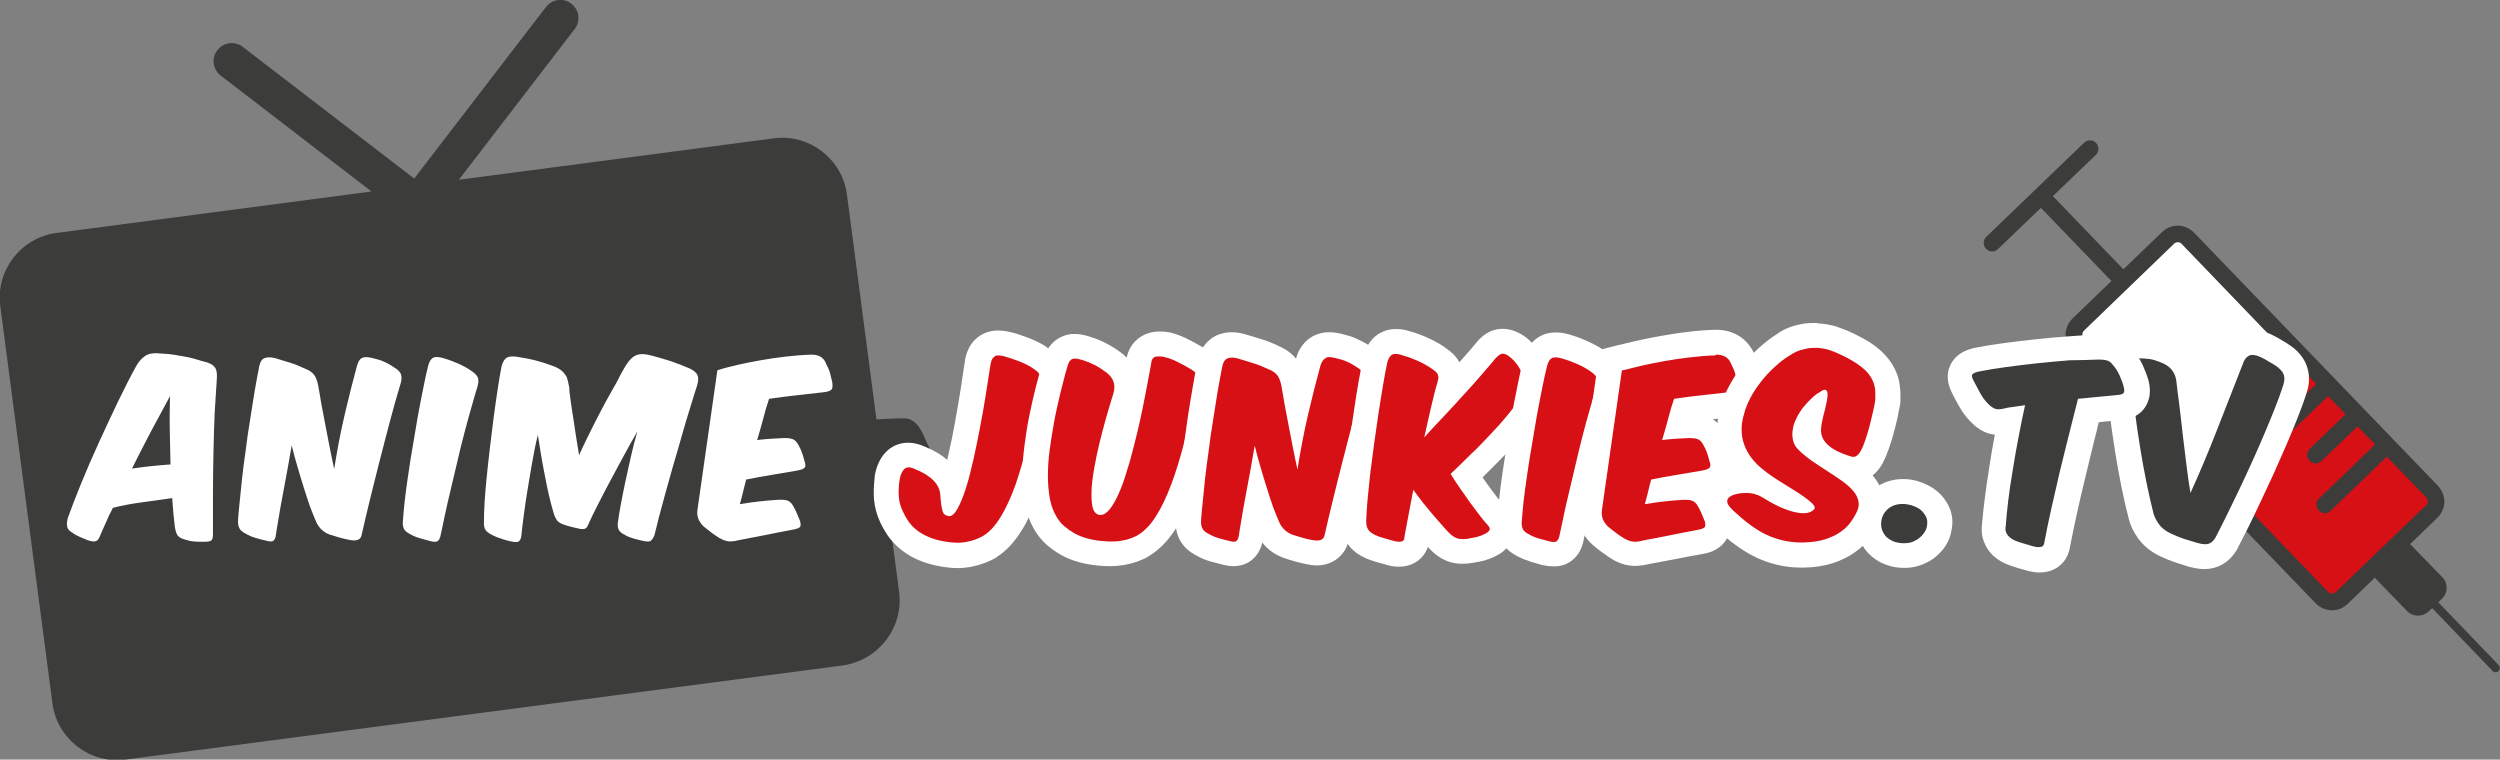 <?xml version="1.0" encoding="UTF-8"?>
<!-- Generator: Adobe Illustrator 20.0.0, SVG Export Plug-In . SVG Version: 6.00 Build 0)  -->
<svg version="1.1" id="Ebene_1" xmlns="http://www.w3.org/2000/svg" xmlns:xlink="http://www.w3.org/1999/xlink" x="0px" y="0px" viewBox="0 0 1024.9 311.4" style="enable-background:new 0 0 1024.9 311.4;" xml:space="preserve">
<rect x="0" y="0" width="1024.9" height="311.4" fill="#808080" stroke="none"/>
<style type="text/css">
	.st0{fill:#3C3C3B;}
	.st1{fill:none;}
	.st2{fill:#FFFFFF;}
	.st3{fill:#D71016;}
	.st4{fill:none;stroke:#3C3C3B;stroke-width:6.892;stroke-linecap:round;stroke-miterlimit:10;}
</style>
<g>
	<path class="st0" d="M368.6,242.7l-21.4-163c-1.9-14.5-15.4-24.9-29.9-23l-129.2,17l47.5-61.8c2.5-3.2,1.9-7.9-1.4-10.4   c-3.2-2.5-7.9-1.9-10.4,1.4l-54,70.3l-70.3-54c-3.2-2.5-7.9-1.9-10.4,1.4c-2.5,3.2-1.9,7.9,1.4,10.4l61.8,47.5l-129.2,17   c-14.5,1.9-24.9,15.4-23,29.9l21.4,163c1.9,14.5,15.4,24.9,29.9,23l294.1-38.6C360.2,270.7,370.5,257.2,368.6,242.7z"/>
	<g>
		<path class="st3" d="M938.9,140.6l59.7,62c1.5,1.6,0.6,4.9-2,7.3l-35.7,34.4c-2.6,2.5-5.9,3.2-7.4,1.7l-59.7-62"/>
		<path class="st2" d="M893.9,184.2l-43.3-44.9c-1.1-1.1,0.1-4.1,2.7-6.6l35.7-34.4c2.6-2.5,5.6-3.6,6.7-2.5l43.3,44.9"/>
		<line class="st4" x1="936.7" y1="142.8" x2="896.5" y2="181.5"/>
		<path class="st0" d="M1024.4,272.7l-24.8-25.8l1.5-1.4c2.5-2.4,2.6-6.3,0.2-8.8l-12.9-13.3c-0.1-0.1-0.2-0.2-0.4-0.3l11.3-10.9    c1.7-1.7,2.7-4,2.8-6.4c0-2.4-0.9-4.7-2.5-6.5L899.4,95.3c-1.7-1.7-4-2.7-6.4-2.8c-2.4-0.1-4.7,0.9-6.5,2.5l-16,15.4l-28.9-30    l17.6-16.9c1.4-1.3,1.4-3.5,0.1-4.9c-1.3-1.4-3.5-1.4-4.9-0.1l-40.1,38.6c-1.4,1.3-1.4,3.5-0.1,4.9c0.7,0.7,1.6,1.1,2.5,1.1    c0.9,0,1.7-0.3,2.4-1l17.6-16.9l28.9,30l-16,15.4c-1.7,1.7-2.7,4-2.8,6.4c0,2.4,0.9,4.7,2.5,6.5l100.1,103.9    c1.7,1.7,4,2.7,6.4,2.8c0.1,0,0.1,0,0.2,0c2.4,0,4.6-0.9,6.3-2.5l11.3-10.9c0.1,0.1,0.2,0.3,0.3,0.4l12.9,13.3    c1.2,1.3,2.9,1.9,4.5,1.9c1.6,0,3.1-0.6,4.3-1.7l1.5-1.4l24.8,25.8c0.3,0.4,0.8,0.5,1.2,0.5c0.4,0,0.9-0.2,1.2-0.5    C1025,274.4,1025,273.4,1024.4,272.7z M957.6,242.7c-0.4,0.4-1,0.7-1.6,0.6c-0.6,0-1.2-0.2-1.6-0.7L854.3,138.7    c-0.4-0.4-0.6-1-0.6-1.6c0-0.6,0.2-1.2,0.7-1.6l36.9-35.6c0.4-0.4,1-0.6,1.5-0.6c0.6,0,1.2,0.2,1.6,0.7l55.2,57.4l-23,22.2    c-1.4,1.3-1.4,3.5-0.1,4.9c0.7,0.7,1.6,1.1,2.5,1.1c0.9,0,1.7-0.3,2.4-1l23-22.2l7.2,7.4L946.9,184c-1.4,1.3-1.4,3.5-0.1,4.9    c0.7,0.7,1.6,1.1,2.5,1.1c0.9,0,1.7-0.3,2.4-1l14.8-14.2l7.2,7.4l-23,22.2c-1.4,1.3-1.4,3.5-0.1,4.9c0.7,0.7,1.6,1.1,2.5,1.1    c0.9,0,1.7-0.3,2.4-1l23-22.2l16.2,16.8c0.8,0.9,0.8,2.3-0.1,3.1L957.6,242.7z"/>
	</g>
	<g>
		<g>
			<path class="st2" d="M57.7,206c-4.3,0.6-8.1,1.3-11.4,2.2c-1.2,2.2-2.2,4.3-3,6.3c-0.9,1.9-1.7,3.8-2.5,5.7c-0.5,1-1,1.6-1.7,1.7     c-0.7,0.2-1.7,0-3-0.4c-0.7-0.3-1.6-0.6-2.5-1c-0.9-0.4-1.8-0.8-2.7-1.3c-0.7-0.5-1.3-0.8-1.8-1.2c-0.5-0.3-0.9-0.7-1.2-1.2     c-0.3-0.5-0.4-1-0.5-1.8c0-0.7,0.1-1.7,0.5-2.9c1.4-4,3.2-8.6,5.4-14c2.2-5.4,4.6-10.9,7.2-16.6c2.6-5.7,5.2-11.3,7.9-16.9     c2.7-5.6,5.2-10.5,7.6-14.8c0.9-1.6,2-2.8,3.4-3.8c1.4-1,3.4-1.4,6.1-1.1c2.4,0.1,4.5,0.3,6.3,0.6c1.8,0.3,3.5,0.6,5.1,0.9     c1.5,0.3,2.9,0.7,4.2,1.1c1.3,0.4,2.6,0.8,3.9,1.1c1.8,0.6,2.9,1.5,3.4,2.5c0.5,1,0.6,2.4,0.5,4.1c-0.3,4.1-0.6,8.8-0.9,14.1     c-0.2,5.3-0.4,10.8-0.5,16.6c-0.1,5.8-0.2,11.5-0.2,17.3c0,5.8,0,11.2,0,16.1c0,1-0.2,1.8-0.6,2.2c-0.4,0.4-1.4,0.6-2.9,0.6     c-1.5,0-2.9,0-4.1-0.1c-1.3-0.1-2.6-0.4-3.9-0.8c-1.4-0.4-2.3-0.9-2.9-1.6c-0.5-0.6-0.9-1.8-1.2-3.4c-0.2-1.7-0.4-3.5-0.6-5.5     c-0.2-2-0.3-4.2-0.5-6.5C66.3,204.8,62,205.4,57.7,206z M62,191.1c2.6-0.3,5.3-0.5,7.9-0.7c-0.1-4.7-0.2-9.4-0.3-14.1     c-0.1-4.7,0-9.3,0.1-13.9c-2.3,4.2-4.8,8.9-7.5,13.9c-2.7,5.1-5.4,10.4-8.1,15.8C56.7,191.7,59.3,191.4,62,191.1z"/>
		</g>
		<g>
			<path class="st2" d="M141.3,170c1.7-7.3,3.4-14,5.1-20.2c0.5-1.7,1.2-2.7,2.1-3.1c0.9-0.4,2.3-0.4,4.2,0.1     c0.9,0.2,1.6,0.4,2.3,0.6c0.7,0.2,1.4,0.4,2,0.7c0.7,0.3,1.4,0.6,2.1,1c0.7,0.4,1.6,0.9,2.6,1.6c1.7,1,2.6,2.1,2.8,3.2     c0.2,1.1,0.1,2.3-0.4,3.8c-1.3,4.3-2.7,9.1-4.1,14.5c-1.4,5.4-2.9,10.9-4.3,16.5c-1.4,5.6-2.8,11-4.1,16.4     c-1.3,5.3-2.4,10-3.3,14c-0.3,2.2-2.1,2.9-5.2,2.2c-2.6-0.5-5.4-1.3-8.1-2.2c-2.5-1-4.3-2.7-5.4-5.2c-0.8-1.8-1.6-3.9-2.5-6.2     c-0.8-2.4-1.7-4.9-2.5-7.6c-0.9-2.7-1.7-5.6-2.6-8.6c-0.9-3-1.7-5.9-2.4-8.9c-0.6,3.6-1.3,7.1-1.9,10.7c-0.7,3.6-1.3,7-1.9,10.2     c-0.6,3.3-1.2,6.3-1.6,9.1c-0.5,2.8-0.9,5.2-1.2,7.3c-0.2,1-0.6,1.6-1.1,1.9c-0.5,0.3-1.5,0.2-3-0.2c-1.4-0.3-2.8-0.7-4.2-1.1     c-1.4-0.4-2.8-1-4.1-1.8c-1.3-0.6-2.1-1.4-2.5-2.2c-0.4-0.8-0.6-2-0.5-3.5c0.1-1.6,0.3-3.8,0.6-6.7c0.3-2.9,0.6-6.1,1-9.8     c0.4-3.7,0.9-7.6,1.5-11.7c0.5-4.2,1.1-8.3,1.8-12.5c0.6-4.1,1.3-8.1,1.9-12c0.7-3.9,1.3-7.3,1.9-10.3c0.4-1.7,1.1-2.8,2.2-3.2     c1-0.4,2.4-0.4,4.2,0c2.1,0.6,4.2,1.3,6.2,1.9c2,0.6,4.1,1.5,6.3,2.5c1.8,0.7,3.1,1.7,3.8,2.8c0.7,1.1,1.3,2.8,1.6,5     c0.3,1.7,0.7,3.8,1.1,6.4c0.5,2.6,1,5.4,1.6,8.4c0.6,3,1.2,6.1,1.8,9.3c0.6,3.2,1.3,6.3,1.9,9.2     C138.2,184.7,139.6,177.3,141.3,170z"/>
		</g>
		<g>
			<path class="st2" d="M195.9,154.8c0.3,0.8,0.3,2-0.1,3.5c-0.8,2.6-1.7,5.6-2.6,8.9c-1,3.3-1.9,6.9-2.9,10.6     c-1,3.7-1.9,7.5-2.8,11.4c-0.9,3.9-1.8,7.7-2.7,11.4c-0.9,3.7-1.7,7.2-2.4,10.5c-0.7,3.3-1.3,6.3-1.9,8.9c-0.3,1-0.7,1.6-1.2,1.9     c-0.5,0.3-1.5,0.3-3-0.1c-1.5-0.4-2.9-0.8-4.3-1.2c-1.4-0.4-2.6-0.9-3.8-1.6c-1.3-0.6-2.2-1.4-2.6-2.2c-0.4-0.8-0.6-2-0.4-3.5     c0.1-2,0.4-4.6,0.7-7.8c0.4-3.2,0.8-6.7,1.4-10.5c0.5-3.8,1.2-7.8,1.9-12c0.7-4.2,1.4-8.3,2.1-12.4c0.7-4,1.5-7.8,2.2-11.4     c0.7-3.6,1.4-6.8,2.1-9.5c0.5-1.7,1.2-2.7,2.1-3.1c0.9-0.4,2.2-0.3,4,0.2c1.8,0.5,3.7,1.2,5.8,2.1c2.1,0.9,3.9,1.9,5.4,2.9     C194.7,153,195.6,154,195.9,154.8z"/>
		</g>
		<g>
			<path class="st2" d="M218.1,190c-0.7,3.9-1.3,7.7-1.9,11.3c-0.6,3.6-1.1,7-1.5,10.2c-0.4,3.2-0.8,6-1,8.5c-0.2,1-0.6,1.7-1.1,2     c-0.5,0.3-1.5,0.3-2.9,0c-1.3-0.3-2.7-0.6-4-1.1c-1.4-0.4-2.6-0.9-3.8-1.5c-1.4-0.7-2.4-1.4-2.9-2.2c-0.5-0.8-0.7-2-0.6-3.5     c0-2.2,0.1-5,0.3-8.2c0.2-3.3,0.5-6.8,0.9-10.6c0.4-3.8,0.8-7.7,1.3-11.8c0.5-4.1,1-8.1,1.5-12.1c0.5-4,1.1-7.7,1.6-11.3     c0.5-3.5,1.1-6.7,1.6-9.4c0.5-2,1.3-3.2,2.2-3.7c1-0.5,2.4-0.6,4.4-0.3c3.1,0.5,5.7,1,7.9,1.6c2.2,0.6,4.3,1.3,6.5,2.1     c1.4,0.5,2.5,1.1,3.3,1.7c0.8,0.6,1.4,1.3,1.9,2c0.5,0.7,0.8,1.5,1,2.4c0.2,0.9,0.4,1.8,0.6,2.9c0,0.5,0,1.1,0.1,1.9     c0.1,0.7,0.3,2,0.5,3.8c0.3,1.8,0.6,4.5,1.2,7.9c0.5,3.4,1.2,8.1,2.2,14c0.9-2.1,2-4.3,3.2-6.8c1.2-2.5,2.5-5,3.8-7.6     c1.3-2.6,2.7-5.2,4.1-7.8c1.4-2.6,2.8-5,4.1-7.3c1.3-2.6,2.5-4.8,3.5-6.5c1-1.7,2-3,3-3.9c1-0.9,2.2-1.4,3.5-1.5     c1.3-0.1,2.9,0.1,5,0.7c2.4,0.6,4.9,1.4,7.5,2.2c2.6,0.9,5.2,1.9,7.7,3c1.7,0.8,2.7,1.7,3.2,2.8c0.4,1.1,0.3,2.5-0.3,4.4     c-0.9,2.7-1.8,5.8-2.9,9.3c-1.1,3.5-2.2,7.2-3.3,11.1c-1.1,3.9-2.2,7.8-3.4,11.7c-1.1,4-2.2,7.8-3.2,11.4c-1,3.6-1.9,7-2.7,10     c-0.8,3.1-1.4,5.6-1.9,7.6c-0.4,1-0.9,1.8-1.4,2.2c-0.5,0.5-1.5,0.5-3,0.2c-1.3-0.3-2.7-0.6-4.1-1c-1.4-0.4-2.6-0.9-3.6-1.5     c-1.3-0.6-2.2-1.4-2.6-2.2c-0.4-0.9-0.5-2-0.2-3.5c0.2-1.7,0.6-4,1.1-6.7c0.5-2.7,1.1-5.8,1.8-9.1c0.7-3.3,1.5-6.8,2.3-10.4     c0.8-3.6,1.7-7.1,2.7-10.5c-1.7,3-3.6,6.2-5.5,9.8c-1.9,3.5-3.8,7-5.6,10.4c-1.8,3.4-3.5,6.6-5,9.6c-1.5,3-2.8,5.5-3.7,7.6     c-0.3,0.6-0.5,1.1-0.7,1.5c-0.2,0.4-0.4,0.6-0.7,0.8c-0.3,0.2-0.7,0.3-1.1,0.3c-0.5,0-1.1,0-1.8-0.2c-2.3-0.5-4.3-1-6-1.6     c-0.6-0.2-1.2-0.5-1.6-0.7c-0.5-0.3-0.9-0.6-1.2-1c-0.3-0.4-0.6-1-0.9-1.6c-0.3-0.6-0.5-1.4-0.8-2.4c-1.2-4.1-2.3-8.9-3.3-14.3     c-1.1-5.4-2-11-2.9-16.8C219.5,182.2,218.8,186.1,218.1,190z"/>
		</g>
		<g>
			<path class="st2" d="M302.3,149.6c3-0.7,6.2-1.3,9.5-1.9c3.3-0.6,6.7-1.1,10.2-1.5c3.5-0.4,7-0.7,10.4-0.8     c3.3-0.1,5.4,1.2,6.3,3.8c0.7,1.4,1.3,2.6,1.6,3.8c0.3,1.1,0.6,2.3,0.9,3.7c0.2,1.5,0.1,2.5-0.3,3c-0.5,0.5-1.5,0.9-3.2,1.1     c-3.5,0.4-7,0.8-10.7,1.2c-3.7,0.4-7.6,0.9-11.7,1.5c-0.9,2.6-1.7,5.3-2.4,8.1c-0.7,2.8-1.6,5.7-2.5,8.8c1.7-0.2,3.5-0.4,5.2-0.5     c1.7-0.1,3.6-0.2,5.5-0.3c1.6-0.1,2.9,0.1,3.8,0.4c0.9,0.3,1.7,1.1,2.3,2.2c0.7,1.2,1.2,2.3,1.6,3.4c0.4,1.1,0.7,2.3,1,3.4     c0.5,1.3,0.5,2.2,0.1,2.7c-0.4,0.5-1.4,0.9-3,1.2c-3.5,0.6-7,1.2-10.6,1.8c-3.6,0.6-7.1,1.2-10.4,1.9c-0.5,1.8-0.9,3.6-1.3,5.2     c-0.4,1.6-0.8,3.3-1.3,4.9c2.7-0.5,5.3-0.8,7.7-1.1c2.4-0.3,5.1-0.5,8-0.7c1.6-0.1,2.9,0,3.8,0.3c0.9,0.3,1.7,1,2.3,2.1     c0.7,1.2,1.2,2.2,1.6,3.2c0.4,1,0.8,2,1.3,3.1c0.3,1.2,0.3,1.9,0,2.4c-0.3,0.4-1.2,0.8-2.8,1.1c-3.7,0.7-7.4,1.4-11.2,2.2     c-3.8,0.7-7.4,1.4-10.9,2.1c-2.3,0.6-4,0.7-5.2,0.4c-1.2-0.3-2.2-0.8-3.1-1.3c-1-0.6-1.9-1.3-2.8-1.9c-0.9-0.7-1.9-1.5-3.2-2.5     c-1-0.8-1.7-1.8-2.3-2.9c-0.5-1.1-0.8-2.4-0.6-4l8.2-57.4C296.5,151,299.3,150.3,302.3,149.6z"/>
		</g>
		<g>
			<path class="st0" d="M344.2,173.5c2.6-0.4,5.4-0.7,8.4-1c3-0.3,6-0.5,9.1-0.7c3.1-0.2,6.1-0.3,8.9-0.3c1.3,0,2.5,0.3,3.5,1     c1,0.6,2,1.6,2.9,2.9c0.9,1.5,1.6,2.9,2.1,4.1c0.5,1.3,1.1,2.5,1.7,3.6c0.6,1.4,0.7,2.4,0.3,2.9c-0.4,0.5-1.3,0.7-2.8,0.8     c-5,0.3-10.1,0.8-15.2,1.3c-5.2,0.5-9.9,1.4-14.3,2.5c-1.2,0.3-2.3,0.3-3.4-0.1c-1-0.4-2.2-1.3-3.4-2.6c-1.3-1.3-2.3-2.6-3.2-3.8     c-0.9-1.2-1.7-2.5-2.5-3.8c-2.1-3.1-1.7-4.9,1.1-5.4C339.3,174.3,341.6,173.9,344.2,173.5z"/>
		</g>
		<g>
			<path class="st3" d="M392.6,227.7c-2.5,0-5.4-0.4-8.5-1.1c-2.6-0.6-5-1.4-7-2.4c-2-1-3.8-2.2-5.3-3.5c-1.6-1.3-2.9-2.8-3.9-4.4     c-1-1.4-1.8-2.9-2.5-4.5c-1.2-2.4-1.9-5-2.1-7.6c-0.2-2.4-0.1-5.1,0.3-8.1l0-0.2c0.5-3,1.6-5.4,3.2-7.1c1.4-1.5,3.4-2.3,5.5-2.3     c1.4,0,2.9,0.4,4.6,1.1c7.7,3.1,12.1,7.5,13.2,13.1c0.2-0.6,0.4-1.3,0.7-2c1-3.3,2-7.1,3-11.3c1-4.3,1.9-8.9,2.7-13.4     c0.9-4.6,1.6-9.1,2.4-13.6c0.7-4.6,1.3-8.5,1.8-12.1l0-0.1l0-0.1c0.9-4.4,3.2-6.2,5.1-6.9c1-0.4,2.2-0.6,3.4-0.6     c1.2,0,2.4,0.2,3.8,0.5c1.9,0.5,4,1.2,6.3,2.1c2.4,0.9,4.6,2,6.5,3.2l0.1,0.1c1.1,0.7,2,1.4,2.6,2c1,0.9,1.7,1.9,2.2,3     c0.5,1.2,0.8,2.5,0.7,3.8c0,0.8-0.2,1.7-0.4,2.7c-1.4,8.5-3,16.3-4.6,23.3c-1.6,7.1-3.5,13.5-5.4,18.9c-2,5.6-4.2,10.4-6.6,14.3     c-2.6,4.2-5.5,7.4-8.7,9.4l-0.1,0.1c-2.5,1.5-5.5,2.6-8.9,3.3C395.6,227.6,394.2,227.7,392.6,227.7z"/>
			<path class="st2" d="M409.2,145.7c0.7,0,1.6,0.1,2.6,0.4c1.7,0.5,3.6,1.1,5.7,1.9c2.1,0.8,4,1.7,5.7,2.8c0.9,0.6,1.5,1.1,2,1.5     c0.5,0.4,0.8,0.9,1,1.3c0.2,0.5,0.3,1,0.3,1.5c0,0.5-0.1,1.2-0.3,1.9c-1.4,8.5-3,16.2-4.6,23.1c-1.6,7-3.4,13.1-5.2,18.4     c-1.9,5.3-3.9,9.7-6.1,13.3c-2.2,3.6-4.5,6.2-7.1,7.8c-2,1.2-4.4,2.1-7.2,2.6c-1,0.2-2.1,0.3-3.3,0.3c-2.1,0-4.6-0.3-7.4-0.9     c-2.2-0.5-4.2-1.2-5.8-2c-1.6-0.8-3.1-1.7-4.3-2.8c-1.2-1-2.2-2.2-3-3.4c-0.8-1.2-1.5-2.5-2.1-3.8c-0.9-1.9-1.5-3.9-1.6-5.9     c-0.2-2-0.1-4.4,0.3-7c0.3-2,1-3.5,1.9-4.4c0.5-0.5,1.1-0.7,1.8-0.7c0.7,0,1.6,0.2,2.6,0.7c6.7,2.7,10.2,6.3,10.4,10.8     c0.2,2.9,0.5,5,0.9,6.3c0.3,1.3,1.2,2,2.6,2.2c0,0,0.1,0,0.1,0c1.2,0,2.3-1,3.4-3c1.2-2.1,2.3-4.8,3.4-8.2     c1.1-3.4,2.1-7.3,3.1-11.7c1-4.4,1.9-8.9,2.8-13.6c0.9-4.6,1.7-9.2,2.4-13.7c0.7-4.5,1.3-8.6,1.9-12.2c0.3-1.7,1-2.8,1.9-3.2     C408.1,145.8,408.6,145.7,409.2,145.7 M409.2,135.5c-1.9,0-3.6,0.3-5.3,1c-2.5,1-6.8,3.7-8.2,10.7l-0.1,0.3l0,0.3     c-0.5,3.5-1.1,7.6-1.8,12c-0.7,4.4-1.5,8.9-2.3,13.4c-0.8,4.5-1.7,8.9-2.7,13.2c-0.2,0.7-0.3,1.4-0.5,2.1c-2.3-2-5.4-3.9-9.4-5.5     c-2.3-1-4.4-1.5-6.6-1.5c-3.6,0-6.8,1.4-9.2,3.9c-2.3,2.4-3.8,5.7-4.5,9.7l0,0.2l0,0.2c-0.4,3.4-0.5,6.4-0.3,9.2     c0.3,3.2,1.1,6.3,2.5,9.3c0.8,1.8,1.8,3.5,2.9,5.2c1.3,2,3,3.8,4.9,5.5c1.9,1.6,4,3,6.4,4.2c2.3,1.1,5,2.1,8,2.8     c3.6,0.8,6.7,1.2,9.7,1.2c1.8,0,3.6-0.2,5.3-0.5c4-0.8,7.5-2.1,10.5-3.9l0.1-0.1l0.1-0.1c3.8-2.4,7.3-6.2,10.3-11.1     c2.6-4.2,4.9-9.3,7-15.2c2-5.6,3.9-12.2,5.5-19.5c1.6-7.1,3.2-14.9,4.7-23.5c0.3-1.2,0.4-2.3,0.5-3.4c0.1-2.2-0.3-4.2-1.1-6.1     c-0.8-1.8-1.9-3.3-3.4-4.7c-0.9-0.8-2-1.7-3.3-2.6l-0.1-0.1l-0.1-0.1c-2.2-1.4-4.7-2.6-7.4-3.6c-2.4-0.9-4.7-1.7-6.8-2.2l0,0l0,0     C412.5,135.7,410.8,135.5,409.2,135.5L409.2,135.5z"/>
		</g>
		<g>
			<path class="st3" d="M455.4,227.1c-0.9,0-1.8,0-2.7-0.1c-5.9-0.4-10.9-1.7-14.9-3.9c-1.8-1-3.4-2.1-4.9-3.5     c-1.7-1.5-3.2-3.3-4.4-5.3c-1.5-2.5-2.6-5.5-3.2-8.8c-0.6-3.1-0.9-6.5-0.9-10.2c0-3.5,0.2-7.3,0.7-11.2c0.5-3.8,1.1-7.8,1.9-11.8     c0.8-3.9,1.6-7.9,2.6-11.9c1-4,2-7.8,3-11.5c0.9-3.3,2.6-5.4,5.1-6.4c0.9-0.3,1.9-0.5,3-0.5c1.3,0,2.8,0.3,4.5,0.9     c2,0.6,3.9,1.4,5.7,2.3c1.8,0.9,3.6,2,5.3,3.3c4.8,3.5,6.7,8.5,5.1,14.1l0,0.1c-0.9,3-1.9,6.3-2.9,9.6c-1,3.4-1.9,6.9-2.8,10.4     c-0.8,3.4-1.6,6.9-2.1,10.1c-0.6,3.2-0.9,6.1-1,8.5c0,0.7-0.1,1.4,0,2c0.7-1.2,1.4-2.7,2-4.4c1.3-3.2,2.5-6.9,3.7-11.2     c1.2-4.3,2.3-8.8,3.4-13.4c1.1-4.7,2-9.3,2.9-13.7c0.8-4.4,1.6-8.4,2.3-11.9c0.5-5.2,4-6.8,5.5-7.3c1-0.3,2-0.4,3.2-0.4     c1.2,0,2.5,0.2,3.8,0.5c2,0.5,4.1,1.3,6.3,2.5c1.9,1,3.8,2,5.4,3l0.2,0.1c1.1,0.7,2,1.4,2.7,2.1c0.9,0.9,1.6,2,2.1,3.2     c0.4,1.2,0.6,2.5,0.5,3.8c-0.1,0.8-0.2,1.6-0.4,2.5c-1.7,8.2-3.5,15.9-5.3,22.8c-1.8,7-3.7,13.3-5.7,18.8     c-2.1,5.6-4.4,10.4-6.9,14.3c-2.7,4.2-5.9,7.4-9.4,9.4l-0.1,0.1l-0.2,0.1c-2.4,1.2-4.9,2-7.3,2.5     C459.2,226.9,457.4,227.1,455.4,227.1z"/>
			<path class="st2" d="M475.4,146.1c0.8,0,1.6,0.1,2.5,0.4c1.6,0.4,3.4,1.1,5.3,2.1c1.9,1,3.6,1.9,5.1,2.8c0.8,0.5,1.4,1,1.9,1.4     c0.4,0.4,0.7,0.9,0.9,1.3c0.2,0.5,0.2,1,0.2,1.5c-0.1,0.5-0.2,1.2-0.3,1.9c-1.7,8.2-3.5,15.8-5.2,22.7c-1.8,6.9-3.6,13-5.6,18.3     c-2,5.3-4.1,9.7-6.4,13.3c-2.3,3.6-4.9,6.2-7.7,7.8c-2,1-4,1.7-6,2c-1.4,0.3-2.9,0.4-4.5,0.4c-0.8,0-1.5,0-2.4-0.1     c-5.2-0.3-9.4-1.4-12.8-3.3c-1.4-0.8-2.8-1.8-4.1-2.9c-1.3-1.1-2.4-2.4-3.3-4.1c-1.2-2-2.1-4.4-2.6-7.2c-0.5-2.8-0.8-5.9-0.8-9.2     c0-3.3,0.2-6.9,0.7-10.6c0.5-3.7,1.1-7.5,1.8-11.4c0.7-3.9,1.6-7.7,2.5-11.6c1-3.9,1.9-7.7,3-11.4c0.5-1.7,1.1-2.7,2-3     c0.3-0.1,0.7-0.2,1.1-0.2c0.8,0,1.8,0.2,3,0.6c1.7,0.5,3.4,1.2,5,2c1.6,0.8,3.1,1.8,4.6,2.9c3.1,2.2,4.2,5.1,3.2,8.6     c-0.9,3-1.9,6.2-2.9,9.7c-1,3.5-1.9,7-2.8,10.6c-0.9,3.6-1.6,7.1-2.2,10.5c-0.6,3.4-1,6.4-1.1,9.2c-0.1,2.7,0,5,0.4,6.7     c0.4,1.8,1.3,2.9,2.5,3.2c0.3,0.1,0.5,0.1,0.8,0.1c1.3,0,2.5-0.8,3.8-2.4c1.5-1.9,2.9-4.5,4.3-7.9c1.4-3.4,2.6-7.3,3.9-11.7     c1.2-4.4,2.4-9,3.5-13.7c1.1-4.7,2-9.3,2.9-13.9c0.9-4.5,1.6-8.6,2.3-12.2c0.1-1.7,0.7-2.8,1.9-3.1     C474.2,146.2,474.8,146.1,475.4,146.1 M475.4,135.9c-1.6,0-3.2,0.2-4.6,0.7c-3.7,1.1-7.7,4.3-8.9,10c-0.8-0.8-1.7-1.6-2.7-2.3     c-1.9-1.4-3.9-2.6-6-3.7c-2.1-1.1-4.3-1.9-6.5-2.6c-2.2-0.7-4.2-1.1-6.1-1.1c-1.7,0-3.3,0.3-4.8,0.9c-2.8,1.1-6.5,3.7-8.2,9.8     c-1,3.7-2.1,7.7-3.1,11.6c-1,4-1.9,8.1-2.7,12.1c-0.8,4.1-1.4,8.1-1.9,12.1c-0.5,4.1-0.8,8.1-0.8,11.9c0,4,0.3,7.7,1,11.2     c0.8,3.9,2.1,7.4,3.8,10.4c1.5,2.6,3.3,4.8,5.4,6.6c1.8,1.5,3.7,2.9,5.7,4l0,0l0,0c4.6,2.6,10.4,4.1,17,4.5c1,0.1,2.1,0.1,3,0.1     c2.3,0,4.4-0.2,6.4-0.6c2.9-0.5,5.8-1.5,8.6-2.9l0.3-0.2l0.3-0.2c4.2-2.4,8-6.2,11.2-11.1c2.7-4.2,5.2-9.3,7.4-15.3     c2.1-5.6,4.1-12.1,5.9-19.3c1.8-7,3.6-14.7,5.3-23c0.3-1.1,0.4-2.1,0.5-3.1c0.2-2.2,0-4.2-0.8-6.2c-0.7-1.8-1.8-3.5-3.3-5     c-1-1-2.1-1.9-3.6-2.8l-0.2-0.1l-0.2-0.1c-1.7-1-3.7-2.1-5.7-3.1c-2.5-1.3-5-2.2-7.3-2.8C478.7,136.1,477,135.9,475.4,135.9     L475.4,135.9z"/>
		</g>
		<g>
			<path class="st3" d="M505.8,226.9c-1,0-2.2-0.2-3.5-0.5c-1.3-0.3-2.7-0.7-4.2-1.1c-1.8-0.5-3.6-1.2-5.3-2.2     c-2.2-1.1-3.7-2.6-4.6-4.3c-0.9-1.7-1.2-3.7-1-6.2c0.1-1.6,0.3-3.8,0.6-6.7c0.3-2.9,0.6-6.3,1.1-9.9c0.4-3.6,0.9-7.5,1.5-11.8     c0.6-4.2,1.2-8.4,1.8-12.6c0.6-4.2,1.3-8.3,2-12.1c0.7-3.9,1.3-7.4,2-10.5l0-0.1c1-4.2,3.4-6,5.2-6.8c1.1-0.5,2.4-0.7,3.7-0.7     c1.2,0,2.4,0.2,3.7,0.5l0.2,0c2.2,0.6,4.3,1.3,6.3,1.9c2.2,0.7,4.5,1.6,6.9,2.7c2.7,1.1,4.7,2.7,6,4.6c1.2,1.8,2,4.1,2.4,7     c0.3,1.6,0.6,3.7,1.1,6.3c0.1,0.5,0.2,0.9,0.3,1.4c1.5-6.2,3-12.1,4.4-17.4c1.1-4.1,3.4-5.8,5-6.5c1.1-0.5,2.3-0.7,3.6-0.7     c1.2,0,2.4,0.2,3.8,0.5c0.9,0.2,1.7,0.4,2.3,0.6c1,0.2,1.9,0.6,2.8,1c0.8,0.3,1.6,0.8,2.5,1.2c0.9,0.5,1.8,1.1,2.9,1.8     c2.8,1.8,4.6,4,5.1,6.5c0.4,1.9,0.2,4-0.5,6.3c-1.3,4.2-2.7,9-4.1,14.3c-1.4,5.4-2.9,10.9-4.3,16.4c-1.4,5.5-2.8,11-4,16.3     c-1.3,5.4-2.4,9.9-3.3,13.8c-0.7,4-3.9,6.6-8.2,6.6c-1,0-1.9-0.1-3-0.4c-2.9-0.6-5.8-1.4-8.8-2.4l-0.1,0     c-3.8-1.5-6.6-4.2-8.2-7.9c-0.9-1.9-1.7-4.1-2.6-6.6c-0.5-1.5-1.1-3.1-1.6-4.7c-0.6,3.2-1.1,6.1-1.6,8.8     c-0.5,2.7-0.9,5.1-1.1,7.1l0,0.2l-0.1,0.2c-0.7,3.1-2.5,4.6-3.8,5.2C508,226.7,507,226.9,505.8,226.9z"/>
			<path class="st2" d="M544.9,146.4c0.7,0,1.6,0.1,2.6,0.4c0.9,0.2,1.6,0.4,2.3,0.6c0.7,0.2,1.4,0.4,2,0.7c0.7,0.3,1.4,0.6,2.1,1     c0.7,0.4,1.6,0.9,2.6,1.6c1.7,1,2.6,2.1,2.8,3.2c0.2,1.1,0.1,2.3-0.4,3.8c-1.3,4.3-2.7,9.1-4.1,14.5c-1.4,5.4-2.9,10.9-4.3,16.5     c-1.4,5.6-2.8,11-4.1,16.4c-1.3,5.3-2.4,10-3.3,14c-0.3,1.7-1.3,2.5-3.2,2.5c-0.6,0-1.3-0.1-2-0.2c-2.6-0.5-5.4-1.3-8.1-2.2     c-2.5-1-4.3-2.7-5.4-5.2c-0.8-1.8-1.6-3.9-2.5-6.2c-0.8-2.4-1.7-4.9-2.5-7.6c-0.9-2.7-1.7-5.6-2.6-8.6c-0.9-3-1.7-5.9-2.4-8.9     c-0.6,3.6-1.3,7.1-1.9,10.7c-0.7,3.6-1.3,7-1.9,10.2c-0.6,3.3-1.2,6.3-1.6,9.1c-0.5,2.8-0.9,5.2-1.2,7.3c-0.2,1-0.6,1.6-1.1,1.9     c-0.2,0.1-0.5,0.2-0.8,0.2c-0.5,0-1.3-0.1-2.2-0.4c-1.4-0.3-2.8-0.7-4.2-1.1c-1.4-0.4-2.8-1-4.1-1.8c-1.3-0.6-2.1-1.4-2.5-2.2     c-0.4-0.8-0.6-2-0.5-3.5c0.1-1.6,0.3-3.8,0.6-6.7c0.3-2.9,0.6-6.1,1-9.8c0.4-3.7,0.9-7.6,1.5-11.7c0.5-4.2,1.1-8.3,1.8-12.5     c0.6-4.1,1.3-8.1,1.9-12c0.7-3.9,1.3-7.3,1.9-10.3c0.4-1.7,1.1-2.8,2.2-3.2c0.5-0.2,1.1-0.3,1.8-0.3c0.7,0,1.5,0.1,2.5,0.4     c2.1,0.6,4.2,1.3,6.2,1.9c2,0.6,4.1,1.5,6.3,2.5c1.8,0.7,3.1,1.7,3.8,2.8c0.7,1.1,1.3,2.8,1.6,5c0.3,1.7,0.7,3.8,1.1,6.4     c0.5,2.6,1,5.4,1.6,8.4c0.6,3,1.2,6.1,1.8,9.3c0.6,3.2,1.3,6.3,1.9,9.2c1.2-7.5,2.6-15,4.3-22.3c1.7-7.3,3.4-14,5.1-20.2     c0.5-1.7,1.2-2.7,2.1-3.1C543.7,146.5,544.2,146.4,544.9,146.4 M544.9,136.2c-2,0-3.9,0.4-5.6,1.1c-2.7,1.2-6.3,3.8-8,9.7     c-1.8-2.2-4.2-3.9-7.2-5.2c-2.5-1.2-5-2.2-7.4-2.9c-2.1-0.6-4.2-1.3-6.4-1.9l-0.2-0.1l-0.2,0c-1.8-0.5-3.4-0.7-5-0.7     c-2,0-3.9,0.4-5.7,1.1c-2.4,1-6.6,3.7-8.2,10.3l0,0.1l0,0.1c-0.7,3.1-1.3,6.7-2,10.7c-0.7,3.8-1.3,7.9-2,12.2     c-0.6,4.2-1.2,8.4-1.8,12.7c-0.6,4.3-1.1,8.3-1.5,11.9c-0.4,3.7-0.8,7.1-1.1,10.1c-0.3,2.8-0.4,5.1-0.6,6.8     c-0.3,3.4,0.3,6.4,1.6,9c1.4,2.7,3.6,4.8,6.6,6.4c2.1,1.2,4.2,2.1,6.5,2.7c1.4,0.4,2.9,0.7,4.3,1.1c1.8,0.5,3.3,0.7,4.7,0.7     c1.9,0,3.8-0.4,5.4-1.2c1.9-0.9,5.2-3.3,6.4-8.5c2.1,2.8,5,4.9,8.5,6.2l0.1,0.1l0.1,0c3.2,1.1,6.4,2,9.5,2.6     c1.4,0.3,2.8,0.5,4.1,0.5c6.7,0,12-4.3,13.2-10.7c0.9-3.9,1.9-8.3,3.2-13.7c1.3-5.3,2.7-10.8,4-16.3c1.4-5.5,2.8-11.1,4.2-16.4     c1.4-5.3,2.8-10,4-14.1c1-3.1,1.2-6.1,0.7-8.8c-0.8-4-3.2-7.3-7.4-9.9c-1.2-0.8-2.2-1.4-3.2-1.9c-1-0.5-2-1-2.9-1.4     c-1.2-0.5-2.4-0.9-3.6-1.2c-0.6-0.2-1.4-0.3-2.2-0.6l-0.1,0l-0.1,0C548.1,136.4,546.4,136.2,544.9,136.2L544.9,136.2z"/>
		</g>
		<g>
			<path class="st3" d="M573.4,227.3c-1.2,0-2.5-0.3-4-0.7c-1-0.3-2.2-0.6-3.4-1c-3.4-0.9-5.9-2.1-7.7-3.7c-1.6-1.4-3.5-4.1-3.2-8.8     c0.1-2.1,0.2-4.8,0.5-8.1c0.3-3.3,0.7-7,1.1-10.9c0.5-3.9,1-8.1,1.6-12.4c0.6-4.3,1.2-8.6,1.8-12.7c0.7-4.3,1.3-8.2,1.9-11.8     c0.6-3.7,1.3-7,1.9-9.8l0-0.2l0-0.2c1.1-4,3.4-5.6,5.1-6.3c1-0.4,2.1-0.6,3.3-0.6c1.2,0,2.5,0.2,3.9,0.6c2.1,0.5,4.3,1.3,6.6,2.3     c2.4,1,4.5,2.2,6.3,3.4c1,0.7,1.8,1.3,2.5,1.8c1.1,0.9,1.9,1.9,2.4,3c0.7,1.3,0.9,2.8,0.8,4.3c-0.1,0.9-0.3,1.9-0.6,2.9     c-0.3,1.1-0.6,2.2-0.9,3.4c1-1.1,2.1-2.2,3.1-3.3c2.6-2.9,5.1-5.7,7.5-8.3c2.3-2.6,4.1-4.8,5.6-6.5c2-2.5,4.3-3.8,6.8-3.8     c2.2,0,4.4,0.9,6.6,2.8c1.7,1.4,3,3,4.1,4.8c0.9,1.5,1.8,3.1,2.7,4.8l0.1,0.2l0.1,0.2c0.7,2,1,4.1,0.7,6.1     c-0.2,2-1.1,4.1-2.6,6.6c-1.4,2.4-3.4,5-5.7,7.9c-2.3,2.8-4.8,5.6-7.5,8.4c-2.6,2.8-5.4,5.7-8.3,8.5c-1.7,1.7-3.4,3.4-5.1,4.9     c0.5,0.7,0.9,1.4,1.4,2.2c1.3,1.9,2.6,3.8,3.9,5.6c1.3,1.8,2.5,3.4,3.7,4.9c1.1,1.4,2.1,2.6,2.9,3.5c2.9,3,2.9,5.7,2.3,7.5     c-1,2.9-3.7,4.2-4.8,4.7c-1,0.5-2.2,1-3.5,1.4c-1.1,0.3-2.3,0.6-3.4,0.7c-1.3,0.3-2.6,0.5-3.9,0.5c-0.8,0-1.6-0.1-2.4-0.2     c-2.7-0.4-5.3-1.9-7.7-4.4c-0.7-0.7-1.5-1.7-2.6-2.9c-1.1-1.2-2.4-2.7-3.7-4.3c-0.4-0.5-0.8-0.9-1.2-1.4c-0.5,2.7-1,5.3-1.4,7.6     c-0.1,2.8-1.4,4.4-2.5,5.3c-0.9,0.7-2.4,1.5-4.7,1.5C573.6,227.3,573.5,227.3,573.4,227.3z"/>
			<path class="st2" d="M616,145c1,0,2.1,0.5,3.3,1.6c1.3,1.1,2.3,2.3,3.2,3.6c0.8,1.3,1.6,2.8,2.4,4.3c0.5,1.3,0.6,2.5,0.5,3.7     c-0.1,1.2-0.8,2.7-1.9,4.5c-1.3,2.2-3.1,4.6-5.3,7.3c-2.2,2.7-4.6,5.4-7.3,8.2c-2.6,2.8-5.3,5.6-8.2,8.3c-2.8,2.8-5.5,5.4-8,7.8     c1.2,1.9,2.4,3.8,3.8,5.8c1.4,2,2.7,3.9,4,5.7c1.3,1.8,2.6,3.5,3.8,5.1c1.2,1.6,2.3,2.9,3.2,3.9c1,1,1.4,1.8,1.2,2.4     c-0.2,0.6-0.9,1.2-2.2,1.8c-0.7,0.4-1.6,0.7-2.6,1c-1,0.3-2,0.5-3,0.6c-1,0.3-1.9,0.4-2.9,0.4c-0.6,0-1.1,0-1.7-0.1     c-1.6-0.2-3.1-1.2-4.7-2.9c-0.6-0.7-1.5-1.6-2.6-2.9c-1.1-1.2-2.3-2.6-3.6-4.1c-1.3-1.6-2.6-3.2-4.1-5c-1.4-1.8-2.7-3.5-3.9-5.2     c-0.7,3.8-1.4,7.3-2,10.5c-0.6,3.2-1.1,6-1.6,8.6c0,0.9-0.2,1.5-0.6,1.8c-0.4,0.3-0.9,0.4-1.5,0.4c-0.1,0-0.1,0-0.2,0     c-0.7,0-1.7-0.2-2.7-0.5c-1.1-0.3-2.2-0.6-3.5-1c-2.6-0.7-4.5-1.6-5.6-2.6c-1.2-1-1.7-2.6-1.6-4.8c0.1-2,0.2-4.6,0.5-7.9     c0.3-3.3,0.7-6.8,1.1-10.8c0.5-3.9,1-8,1.6-12.3c0.6-4.3,1.2-8.5,1.8-12.6c0.6-4.1,1.3-8,1.9-11.7c0.6-3.7,1.2-6.9,1.8-9.6     c0.5-1.6,1.2-2.6,2.1-3c0.4-0.2,0.8-0.2,1.4-0.2c0.7,0,1.6,0.2,2.5,0.5c1.8,0.5,3.8,1.2,5.9,2.1c2.1,0.9,3.9,1.9,5.5,2.9     c0.9,0.6,1.6,1.1,2.1,1.5c0.5,0.4,0.9,0.9,1.1,1.3c0.2,0.5,0.3,1,0.3,1.5c-0.1,0.5-0.2,1.2-0.4,1.9c-0.9,2.9-1.7,6.3-2.6,10.1     c-0.9,3.8-1.8,7.9-2.8,12.4c2.4-2.6,5-5.5,7.9-8.5c2.8-3,5.6-6,8.2-8.9c2.7-2.9,5.2-5.7,7.5-8.4c2.3-2.6,4.2-4.9,5.7-6.7     C614.3,145.7,615.2,145,616,145 M616,134.8c-2.9,0-7,1-10.8,5.7c-1.4,1.7-3.2,3.9-5.4,6.3c-0.5,0.6-1,1.1-1.5,1.7     c-0.9-1.6-2-3-3.5-4.2c-0.8-0.7-1.8-1.4-2.9-2.2c-2-1.4-4.4-2.6-7-3.8c-2.5-1.1-5-2-7.3-2.6c-1.9-0.6-3.6-0.8-5.3-0.8     c-1.8,0-3.6,0.3-5.2,1c-2.7,1.1-6.3,3.7-8,9.6L559,146l-0.1,0.3c-0.6,2.8-1.2,6.2-1.9,10c-0.6,3.6-1.3,7.5-1.9,11.9     c-0.6,4.1-1.3,8.4-1.8,12.8c-0.6,4.3-1.1,8.5-1.6,12.5c-0.5,4-0.9,7.7-1.2,11c-0.3,3.4-0.5,6.2-0.6,8.4c-0.3,6.9,2.9,11,4.9,12.7     c2.4,2.2,5.6,3.7,9.8,4.9c1.2,0.3,2.3,0.6,3.3,0.9c1.9,0.6,3.6,0.9,5.2,0.9c0.2,0,0.4,0,0.6,0c3.7,0,6.3-1.4,7.8-2.6     c1.2-0.9,2.9-2.7,3.9-5.5c0.2,0.3,0.4,0.5,0.6,0.7l0,0l0,0c3.2,3.4,6.7,5.4,10.6,6c1.1,0.2,2.1,0.2,3.2,0.2     c1.6,0,3.2-0.2,4.8-0.5c1.3-0.2,2.6-0.5,3.9-0.8c1.6-0.5,3-1,4.4-1.7c3.8-1.8,6.2-4.4,7.4-7.7c0.7-2.1,1.7-7.3-3.4-12.6     c-0.7-0.8-1.6-1.9-2.6-3.2c-1.1-1.5-2.3-3.1-3.6-4.8c-1-1.3-1.9-2.7-2.9-4.1c0.7-0.7,1.3-1.3,2-2c2.9-2.9,5.8-5.8,8.5-8.6     c2.7-2.9,5.3-5.9,7.7-8.7c2.6-3.1,4.6-5.9,6.2-8.5c1.9-3.1,3-5.9,3.3-8.6c0.3-2.8,0-5.6-1-8.4l-0.2-0.5l-0.2-0.5     c-0.9-1.9-1.9-3.7-2.9-5.3c-1.4-2.2-3.1-4.2-5.1-5.9C622.9,136.2,619.5,134.8,616,134.8L616,134.8z"/>
		</g>
		<g>
			<path class="st3" d="M637.1,227.2c-0.9,0-1.9-0.1-3.1-0.4l-0.2,0c-1.5-0.4-3-0.8-4.4-1.2c-1.6-0.5-3.2-1.1-4.7-1.9     c-2.3-1.1-3.9-2.6-4.9-4.4c-0.9-1.7-1.2-3.8-0.9-6.3c0.1-2.1,0.4-4.8,0.8-8c0.4-3.3,0.9-6.8,1.4-10.6c0.6-3.9,1.2-7.9,1.9-12.1     c0.7-4.3,1.4-8.5,2.1-12.4c0.7-4,1.5-7.9,2.2-11.6c0.8-3.7,1.5-6.9,2.1-9.6l0-0.2l0.1-0.2c1-3.2,2.7-5.3,5-6.3     c1-0.4,2.1-0.6,3.3-0.6c1.2,0,2.5,0.2,4,0.6c2,0.5,4.2,1.3,6.5,2.3c2.3,1,4.4,2.2,6.2,3.4c2.6,1.7,4.1,3.4,4.8,5.2     c0.7,1.9,0.7,4,0.1,6.7l-0.1,0.2c-0.8,2.5-1.7,5.5-2.6,8.8c-0.9,3.3-1.9,6.8-2.8,10.5c-1,3.7-1.9,7.5-2.8,11.3     c-0.9,3.9-1.8,7.7-2.7,11.4c-0.9,3.7-1.7,7.2-2.4,10.5c-0.7,3.2-1.3,6.2-1.8,8.8l0,0.2l-0.1,0.2c-0.7,2.3-1.8,3.9-3.5,4.9     C639.7,226.9,638.5,227.2,637.1,227.2z"/>
			<path class="st2" d="M637.8,146.5c0.7,0,1.6,0.2,2.7,0.5c1.8,0.5,3.7,1.2,5.8,2.1c2.1,0.9,3.9,1.9,5.4,2.9c1.6,1.1,2.6,2,2.9,2.9     c0.3,0.8,0.3,2-0.1,3.5c-0.8,2.6-1.7,5.6-2.6,8.9c-1,3.3-1.9,6.9-2.9,10.6c-1,3.7-1.9,7.5-2.8,11.4c-0.9,3.9-1.8,7.7-2.7,11.4     c-0.9,3.7-1.7,7.2-2.4,10.5c-0.7,3.3-1.3,6.3-1.9,8.9c-0.3,1-0.7,1.6-1.2,1.9c-0.2,0.1-0.5,0.2-1,0.2c-0.5,0-1.2-0.1-2-0.3     c-1.5-0.4-2.9-0.8-4.3-1.2c-1.4-0.4-2.6-0.9-3.8-1.6c-1.3-0.6-2.2-1.4-2.6-2.2c-0.4-0.8-0.6-2-0.4-3.5c0.1-2,0.4-4.6,0.7-7.8     c0.4-3.2,0.8-6.7,1.4-10.5c0.5-3.8,1.2-7.8,1.9-12c0.7-4.2,1.4-8.3,2.1-12.4c0.7-4,1.5-7.8,2.2-11.4c0.7-3.6,1.4-6.8,2.1-9.5     c0.5-1.7,1.2-2.7,2.1-3.1C636.8,146.6,637.3,146.5,637.8,146.5 M637.8,136.3c-1.9,0-3.7,0.3-5.3,1c-2.6,1.1-6.1,3.6-7.9,9.5     l-0.1,0.3l-0.1,0.4c-0.7,2.8-1.3,5.9-2.1,9.7c-0.8,3.7-1.5,7.6-2.3,11.7c-0.7,3.9-1.4,8.1-2.1,12.5c-0.7,4.2-1.3,8.3-1.9,12.2     c-0.6,3.9-1,7.5-1.4,10.8c-0.4,3.2-0.6,6-0.8,8.2c-0.3,3.4,0.2,6.5,1.5,9c1.4,2.8,3.8,5,7.1,6.6c1.7,0.9,3.6,1.6,5.5,2.2     c1.4,0.4,3,0.9,4.5,1.3l0.2,0l0.2,0c1.6,0.4,3,0.5,4.3,0.5c2.3,0,4.3-0.5,6.1-1.6l0,0l0,0c1.9-1.1,4.5-3.4,5.7-7.8l0.1-0.4     l0.1-0.4c0.5-2.6,1.1-5.5,1.8-8.7c0.7-3.2,1.5-6.7,2.3-10.4c0.9-3.7,1.7-7.5,2.7-11.4c0.9-3.8,1.8-7.5,2.8-11.2     c0.9-3.6,1.9-7.1,2.8-10.3c0.9-3.3,1.8-6.2,2.6-8.7l0.1-0.2l0.1-0.2c1-3.7,0.9-6.9-0.2-9.8c-1.5-3.7-4.5-6.1-6.7-7.6l0,0l0,0     c-2-1.4-4.4-2.6-7-3.8c-2.5-1.1-5-2-7.2-2.6C641.2,136.5,639.5,136.3,637.8,136.3L637.8,136.3z"/>
		</g>
		<g>
			<path class="st3" d="M670.2,227c-1,0-1.9-0.1-2.8-0.3c-1.7-0.5-3.2-1.1-4.6-2c-1-0.6-2-1.4-3-2.1c-1-0.7-2.1-1.6-3.4-2.8     c-1.5-1.2-2.7-2.7-3.5-4.4c-1-1.9-1.4-4.2-1.2-6.6l0-0.2l8.7-61l3.3-0.8c2.5-0.6,5.3-1.3,8.4-2c3.1-0.7,6.4-1.4,9.8-2     c3.4-0.6,6.9-1.1,10.4-1.5c3.6-0.4,7.3-0.7,10.9-0.9l0.4,0c5.1,0,9,2.5,10.8,6.8c0.9,1.6,1.5,3.1,1.8,4.6     c0.3,1.1,0.6,2.4,0.9,3.9l0,0.2l0,0.2c0.2,1.1,0.7,4.6-1.6,7.2c-1.7,1.9-4.3,2.5-6.3,2.8l-0.1,0c-3.5,0.4-7,0.8-10.7,1.2     c-2.6,0.3-5.4,0.6-8.3,1c-0.5,1.6-0.9,3.2-1.4,4.8c-0.2,0.6-0.3,1.1-0.5,1.7c1.2-0.1,2.4-0.1,3.6-0.1c0.3,0,0.5,0,0.8,0     c1.9,0,3.5,0.3,4.9,0.8c2.1,0.8,3.7,2.3,5,4.5c0.9,1.4,1.5,2.9,2,4.3c0.4,1.2,0.7,2.4,1.1,3.6c1,3,0.7,5.5-0.8,7.3     c-1.5,1.8-3.8,2.5-5.9,3l-0.1,0c-3.5,0.6-7.1,1.3-10.7,1.8c-0.6,0.1-1.2,0.2-1.8,0.3c1.1-0.1,2.3-0.2,3.4-0.2     c0.5,0,1-0.1,1.4-0.1c1.7,0,3.2,0.2,4.5,0.7c2,0.8,3.6,2.2,4.8,4.2c0.9,1.4,1.5,2.8,2,4.1c0.3,0.9,0.7,1.8,1.1,2.8l0.2,0.4     l0.1,0.4c0.2,1,1,3.9-0.7,6.4c-1.4,2.2-3.9,2.9-6.1,3.3c-3.7,0.7-7.4,1.4-11.2,2.1c-3.6,0.7-7.3,1.4-10.8,2.1     C673.2,226.7,671.6,227,670.2,227z"/>
			<path class="st2" d="M703.6,145.4c3.2,0,5.2,1.3,6.1,3.8c0.7,1.4,1.3,2.6,1.6,3.8s0.6,2.3,0.9,3.7c0.2,1.5,0.1,2.5-0.3,3     c-0.5,0.5-1.5,0.9-3.2,1.1c-3.5,0.4-7,0.8-10.7,1.2c-3.7,0.4-7.6,0.9-11.7,1.5c-0.9,2.6-1.7,5.3-2.4,8.1     c-0.7,2.8-1.6,5.7-2.5,8.8c1.7-0.2,3.5-0.4,5.2-0.5c1.7-0.1,3.6-0.2,5.5-0.3c0.2,0,0.5,0,0.7,0c1.3,0,2.3,0.1,3.1,0.4     c0.9,0.3,1.7,1.1,2.3,2.2c0.7,1.2,1.2,2.3,1.6,3.4c0.4,1.1,0.7,2.3,1,3.4c0.5,1.3,0.5,2.2,0.1,2.7c-0.4,0.5-1.4,0.9-3,1.2     c-3.5,0.6-7,1.2-10.6,1.8c-3.6,0.6-7.1,1.2-10.4,1.9c-0.5,1.8-0.9,3.6-1.3,5.2c-0.4,1.6-0.8,3.3-1.3,4.9c2.7-0.5,5.3-0.8,7.7-1.1     c2.4-0.3,5.1-0.5,8-0.7c0.4,0,0.8,0,1.1,0c1.1,0,1.9,0.1,2.6,0.4c0.9,0.3,1.7,1,2.3,2.1c0.7,1.2,1.2,2.2,1.6,3.2     c0.4,1,0.8,2,1.3,3.1c0.3,1.2,0.3,1.9,0,2.4c-0.3,0.4-1.2,0.8-2.8,1.1c-3.7,0.7-7.4,1.4-11.2,2.2c-3.8,0.7-7.4,1.4-10.9,2.1     c-1.5,0.4-2.7,0.6-3.8,0.6c-0.6,0-1-0.1-1.5-0.2c-1.2-0.3-2.2-0.8-3.1-1.3c-1-0.6-1.9-1.3-2.8-1.9c-0.9-0.7-1.9-1.5-3.2-2.5     c-1-0.8-1.7-1.8-2.3-2.9c-0.5-1.1-0.8-2.4-0.6-4l8.2-57.4c2.5-0.6,5.2-1.3,8.2-2c3-0.7,6.2-1.3,9.5-1.9c3.3-0.6,6.7-1.1,10.2-1.5     c3.5-0.4,7-0.7,10.4-0.8C703.4,145.4,703.5,145.4,703.6,145.4 M703.6,135.2c-0.1,0-0.3,0-0.4,0l-0.1,0l-0.1,0     c-3.7,0.1-7.6,0.4-11.3,0.9c-3.6,0.4-7.2,1-10.7,1.6c-3.5,0.6-6.9,1.3-10,2c-3.1,0.7-5.9,1.4-8.5,2l-6.6,1.7l-1,6.8l-8.2,57.4     l0,0.3l0,0.3c-0.3,3.4,0.3,6.5,1.7,9.3c1.2,2.4,2.8,4.4,4.8,6.1c1.4,1.2,2.6,2.2,3.7,2.9c1,0.8,2.2,1.5,3.3,2.3     c1.8,1.2,3.8,2.1,6,2.7c1.3,0.3,2.7,0.5,4.1,0.5c1.8,0,3.7-0.3,5.9-0.8c3.5-0.7,7.1-1.3,10.7-2c3.9-0.8,7.6-1.5,11.1-2.1     c1.8-0.3,6.5-1.2,9.4-5.4c2-2.9,2.4-6.5,1.4-10.5l-0.2-0.9l-0.4-0.8c-0.4-0.8-0.7-1.7-1-2.5c-0.6-1.6-1.4-3.3-2.4-4.9l0,0l0,0     c-0.1-0.2-0.2-0.4-0.3-0.5c1.6-0.7,3.1-1.8,4.3-3.3c1.8-2.3,3.6-6.2,1.8-12c-0.3-1.3-0.7-2.5-1.1-3.8c-0.6-1.8-1.4-3.6-2.4-5.3     c-1.4-2.5-3.2-4.2-4.9-5.3c2.6-0.3,5.2-0.6,7.7-0.9l0.1,0l0.1,0c2.7-0.4,6.6-1.2,9.4-4.4c2.6-2.9,3.5-6.7,2.8-11.4l0-0.3     l-0.1-0.3c-0.3-1.5-0.6-2.8-0.9-4c-0.5-1.8-1.2-3.6-2.1-5.5C716.4,138.8,710.7,135.2,703.6,135.2L703.6,135.2z"/>
		</g>
		<g>
			<path class="st3" d="M738.4,227.4c-5,0-9.9-1-14.7-2.9c-4.9-2-10-5.4-15.1-10.2c-3.7-3.1-5.4-5.6-5.7-8.2     c-0.3-3.3,1.4-6.1,4.5-7.6l0.1-0.1c1.4-0.6,3-1.1,4.6-1.3c1.1-0.2,2.2-0.3,3.4-0.3c0.4,0,0.7,0,1.1,0c1.6,0.1,3.1,0.3,4.5,0.8     c0,0,0,0,0,0c-0.7-0.5-1.4-1.1-2.1-1.7c-1.9-1.5-3.6-3.3-5.1-5.2c-1.5-2-2.8-4.3-3.6-6.6c-0.9-2.4-1.4-5-1.4-7.7     c-0.1-2.6,0.3-5.4,1.2-8.3c0.6-2.4,1.6-5,3-7.6c1.4-2.6,3-5.1,4.9-7.4c1.9-2.4,3.9-4.6,6.2-6.7c2.2-2,4.5-3.8,6.8-5.3     c1-0.7,2.1-1.3,3.5-1.9c1.5-0.7,3.2-1.2,5-1.5c1.3-0.2,2.6-0.3,4-0.3c0.5,0,1,0,1.6,0c2,0.1,4.1,0.5,6.2,1.1l0.2,0.1     c2.8,1,5.7,2.3,8.5,3.7c3,1.6,5.6,3.3,7.6,5.2l0.1,0.1c1.5,1.4,2.7,2.9,3.6,4.4c0.9,1.5,1.5,3,1.9,4.5c0.3,1.4,0.5,2.8,0.6,4.2     c0,1.1,0,2.1,0,3v0.4l-0.1,0.4c-0.2,1.6-0.6,3.4-1,5.4c-0.4,2-0.9,4.1-1.5,6.1s-1.2,4-1.8,5.9c-0.7,2-1.4,3.8-2.2,5.2l-0.1,0.1     l-0.1,0.1c-1.3,2.1-2.7,3.5-4.4,4.2c-0.9,0.4-1.9,0.6-2.9,0.6c-1.1,0-2.3-0.2-3.5-0.7c0.6,0.4,1.2,0.8,1.7,1.2     c2.1,1.5,3.9,3.1,5.4,4.8c1.8,2,2.9,4.2,3.4,6.6c0.6,2.7,0.1,5.4-1.3,8.2c-0.7,1.5-1.7,3-2.9,4.7c-1.4,1.9-3.2,3.6-5.3,5.1     c-2.1,1.5-4.7,2.7-7.7,3.7c-2.9,1-6.4,1.5-10.4,1.5C739.1,227.4,738.8,227.4,738.4,227.4z M742.1,171.8c-0.3,0.5-0.6,1-0.9,1.5     c-0.6,1.1-1,2.2-1.2,3.3c-0.2,0.9-0.2,1.8,0,2.6c0.1,0.3,0.2,0.8,1,1.5l0.1,0.1c0.6,0.6,1.3,1.2,2,1.8c-1.6-2.8-1.8-5.6-1.5-8     C741.7,173.7,741.9,172.8,742.1,171.8z"/>
			<path class="st2" d="M743.7,142.6c0.4,0,0.9,0,1.3,0c1.6,0.1,3.3,0.4,5,0.9c2.6,0.9,5.2,2.1,7.8,3.5c2.6,1.4,4.8,2.9,6.6,4.5     c1.2,1.1,2,2.2,2.7,3.3c0.6,1.1,1.1,2.2,1.3,3.2c0.3,1,0.4,2.1,0.4,3.1c0,1,0,1.9,0,2.8c-0.2,1.5-0.5,3.2-1,5.1     c-0.4,1.9-0.9,3.8-1.4,5.8c-0.5,2-1.1,3.8-1.7,5.6c-0.6,1.8-1.2,3.3-1.9,4.5c-0.7,1.2-1.4,1.9-2.1,2.2c-0.2,0.1-0.5,0.2-0.8,0.2     c-0.6,0-1.4-0.2-2.4-0.6c-7.9-2.6-11.5-6.4-10.9-11.4c0.1-1,0.3-2.2,0.6-3.5c0.3-1.3,0.6-2.7,1-4c0.3-1.4,0.6-2.6,0.8-3.8     c0.2-1.2,0.3-2.2,0.2-2.9c-0.1-0.7-0.4-1.2-0.9-1.3c-0.1,0-0.2,0-0.2,0c-0.5,0-1.2,0.3-2.1,1c-1,0.5-2.1,1.3-3.2,2.4     c-1.2,1.1-2.3,2.3-3.4,3.6c-1.1,1.4-2,2.8-2.8,4.4c-0.8,1.6-1.4,3.1-1.6,4.7c-0.3,1.6-0.3,3.1,0.1,4.7c0.3,1.5,1.2,2.9,2.5,4.1     c1.7,1.6,3.5,3.1,5.6,4.5c2.1,1.4,4.1,2.8,6.2,4.1c2,1.3,4,2.6,5.8,3.9c1.8,1.3,3.3,2.6,4.5,4c1.2,1.4,1.9,2.8,2.2,4.3     c0.3,1.5,0,3.1-0.9,4.8c-0.6,1.2-1.4,2.5-2.4,3.9c-1,1.4-2.4,2.7-4.1,3.9c-1.7,1.2-3.8,2.2-6.3,3c-2.5,0.8-5.4,1.2-8.9,1.3     c-0.3,0-0.6,0-0.8,0c-4.4,0-8.6-0.8-12.8-2.5c-4.4-1.8-8.9-4.9-13.6-9.2c-2.5-2.1-3.9-3.8-4-4.9c-0.1-1.1,0.4-1.9,1.6-2.5     c1-0.5,2.1-0.8,3.3-1c0.9-0.1,1.7-0.2,2.6-0.2c0.3,0,0.6,0,0.9,0c1.2,0.1,2.3,0.2,3.3,0.6c1.1,0.3,2,0.8,2.9,1.3     c4.9,3.1,9.2,5,12.8,5.9c1.4,0.3,2.7,0.5,3.8,0.5c1.7,0,3.1-0.4,4-1.2c0.7-0.5,0.8-1,0.5-1.7c-0.4-0.7-1.1-1.4-2.2-2.3     c-1.1-0.9-2.4-1.8-4-2.9c-1.6-1-3.3-2.1-5.1-3.2c-1.8-1.1-3.6-2.2-5.4-3.4c-1.8-1.2-3.4-2.4-4.8-3.6c-1.6-1.3-3-2.7-4.3-4.4     c-1.2-1.6-2.2-3.4-2.9-5.3c-0.7-1.9-1.1-3.9-1.1-6c-0.1-2.1,0.3-4.4,1-6.7c0.5-2.1,1.4-4.3,2.6-6.6c1.2-2.3,2.7-4.5,4.4-6.7     c1.7-2.2,3.6-4.2,5.6-6c2-1.9,4.1-3.5,6.3-4.8c0.7-0.5,1.6-1,2.7-1.5c1.1-0.5,2.3-0.8,3.7-1.1     C741.5,142.7,742.6,142.6,743.7,142.6 M743.7,132.4c-1.7,0-3.3,0.1-4.9,0.4c-2.2,0.4-4.3,1-6.2,1.8c-1.6,0.7-3,1.5-4.2,2.4     c-2.5,1.6-5,3.5-7.4,5.7c-2.4,2.2-4.7,4.7-6.7,7.3c-2.1,2.6-3.9,5.4-5.4,8.2c-1.6,2.9-2.7,5.8-3.5,8.6c-1,3.3-1.5,6.6-1.4,9.8     c0.1,3.2,0.7,6.3,1.7,9.3c0.9,2.4,2,4.6,3.4,6.7c-1.2,0.3-2.4,0.7-3.5,1.2l-0.1,0.1l-0.1,0.1c-5.1,2.4-8,7.3-7.4,12.8     c0.5,5,4.1,8.8,7.3,11.5c5.5,5.1,11.1,8.8,16.6,11.1c5.3,2.2,10.9,3.3,16.6,3.3c0.3,0,0.7,0,1,0c4.5-0.1,8.4-0.7,11.8-1.8     c3.4-1.1,6.5-2.6,9-4.4c2.6-1.8,4.8-3.9,6.5-6.3c1.4-1.9,2.5-3.6,3.3-5.4c2.5-4.8,2.3-8.9,1.8-11.5c-0.6-3-2-5.9-4.2-8.4     c1.5-1.2,2.8-2.7,3.9-4.6l0.2-0.3l0.1-0.3c0.9-1.7,1.7-3.6,2.5-5.9c0.7-1.9,1.3-4,1.9-6.1c0.6-2.2,1.1-4.3,1.6-6.4     c0.4-2.1,0.8-4,1.1-5.7l0.1-0.8v-0.8c0-0.9,0-1.9,0-3.1c-0.1-1.8-0.3-3.5-0.7-5.3c-0.5-2-1.3-3.9-2.4-5.8     c-1.1-1.9-2.6-3.8-4.5-5.6l-0.1-0.1l-0.1-0.1c-2.4-2.2-5.3-4.2-8.7-5.9c-3-1.6-6.1-3-9.2-4l-0.2-0.1l-0.2-0.1     c-2.5-0.7-5-1.2-7.4-1.3C744.9,132.4,744.3,132.4,743.7,132.4L743.7,132.4z"/>
		</g>
		<g>
			<path class="st0" d="M780.3,227.8c-1.7,0-3.4-0.3-4.9-0.8c-1.8-0.6-3.3-1.5-4.7-2.6c-1.5-1.2-2.6-2.8-3.4-4.6     c-0.8-1.8-1.1-3.7-1-5.8c0.1-2.1,0.7-4,1.8-5.8c1-1.7,2.3-3.1,4-4.3c1.7-1.2,3.6-1.9,5.8-2.3c0.8-0.1,1.5-0.2,2.3-0.2     c1.5,0,3,0.2,4.6,0.6l0.1,0l0.1,0c3.3,1.1,5.9,2.7,7.6,4.9c1.8,2.3,2.7,4.8,2.6,7.3c0,1.3-0.2,2.7-0.7,4c-0.3,1-0.8,2-1.5,3     c-0.8,1.1-1.7,2.2-2.9,3.1c-1.1,0.9-2.4,1.7-3.9,2.3c-1.6,0.7-3.4,1-5.3,1C780.7,227.8,780.5,227.8,780.3,227.8z"/>
			<path class="st2" d="M780.2,206.6c1,0,2.2,0.2,3.3,0.5c2.4,0.7,4.1,1.8,5.1,3.2c1.1,1.4,1.6,2.7,1.5,4c0,0.8-0.1,1.6-0.4,2.5     c-0.2,0.5-0.5,1.1-1,1.8c-0.5,0.7-1.1,1.3-1.8,1.9c-0.7,0.6-1.6,1.1-2.7,1.6c-1,0.4-2.2,0.6-3.5,0.6c-0.2,0-0.3,0-0.5,0     c-1.1,0-2.2-0.2-3.3-0.5c-1.2-0.4-2.2-1-3.1-1.7c-0.9-0.7-1.5-1.6-2-2.7c-0.5-1.1-0.7-2.3-0.6-3.6c0.1-1.2,0.4-2.3,1-3.4     c0.6-1.1,1.5-2,2.5-2.7c1-0.7,2.3-1.2,3.7-1.4C779.1,206.6,779.6,206.6,780.2,206.6 M780.2,196.4c-1.1,0-2.1,0.1-3.1,0.2     c-3,0.5-5.6,1.5-7.9,3.1c-2.2,1.6-4.1,3.5-5.5,5.8c-1.5,2.5-2.3,5.3-2.5,8.1l0,0l0,0c-0.1,2.9,0.4,5.6,1.4,8.1     c1.1,2.6,2.7,4.7,4.8,6.5c1.8,1.5,3.9,2.7,6.3,3.5c2.1,0.7,4.3,1.1,6.6,1.1c0.2,0,0.5,0,0.7,0c2.5,0,4.9-0.5,7.2-1.4     c1.9-0.8,3.7-1.8,5.2-3c1.5-1.3,2.9-2.7,3.9-4.2c1-1.5,1.7-2.9,2.1-4.2c0.6-1.9,0.9-3.7,1-5.5c0.1-2.6-0.5-6.5-3.7-10.5     c-2.4-3-5.7-5.2-10.1-6.6l-0.3-0.1l-0.3-0.1C784,196.6,782.1,196.4,780.2,196.4L780.2,196.4z"/>
		</g>
		<g>
			<path class="st0" d="M903.8,228.2c-1.3,0-2.7-0.2-4.3-0.6l-0.1,0c-2-0.6-4-1.2-5.8-1.8c-1.9-0.6-3.9-1.5-6-2.5     c-2.9-1.4-5.3-3.3-6.9-5.7c-1.5-2.2-2.4-4.2-2.9-6.2c-2-8-3.9-17.1-5.5-27.1c-1.6-9.9-3-20.9-4.3-32.8l0-0.2     c-0.2-2.7,0.1-4.7,1.1-6.2c1.4-2.3,3.9-3.5,7.5-3.5c1.9,0,3.8,0.1,5.4,0.4c1.8,0.3,3.6,0.8,5.5,1.6c5.5,2,8.9,6.2,9.7,11.7     c0.4,2.9,0.7,6.1,1.2,9.7c0.4,3.6,0.9,7.4,1.3,11.3c0.3,2.2,0.5,4.5,0.8,6.8c1.3-3.1,2.5-6.2,3.7-9.4c3.5-9.1,7.2-18.4,10.9-27.6     l0.1-0.2c1-2.1,2.4-3.7,4.2-4.6c1.3-0.6,2.6-0.9,4.1-0.9c0.5,0,1,0,1.5,0.1c1.4,0.2,2.9,0.7,4.4,1.4c1.2,0.6,2.5,1.2,3.7,2     c1.3,0.7,2.4,1.4,3.5,2.2c1.4,1,2.6,2.2,3.5,3.6c1,1.6,1.6,3.4,1.6,5.3c0,1.6-0.3,3.4-1,5.3c-0.8,2.6-1.9,5.6-3.3,9     c-1.4,3.4-2.9,7-4.5,10.8c-1.6,3.8-3.4,7.8-5.1,11.7c-1.8,4-3.6,7.9-5.4,11.7c-1.7,3.7-3.5,7.2-5.1,10.6     c-1.6,3.3-3.1,6.2-4.4,8.6l-0.1,0.2c-1.4,2.5-3.3,4.1-5.6,4.9C906.1,228,905,228.2,903.8,228.2z"/>
			<path class="st2" d="M923.4,145.5c0.2,0,0.5,0,0.8,0.1c1,0.1,2,0.5,3,1c1.1,0.5,2.1,1.1,3.2,1.8c1.2,0.6,2.2,1.3,3.1,1.9     c0.9,0.7,1.6,1.4,2.2,2.2c0.5,0.8,0.8,1.7,0.8,2.7c0,1-0.2,2.1-0.7,3.4c-0.8,2.5-1.9,5.5-3.2,8.8c-1.3,3.3-2.8,6.9-4.4,10.7     c-1.6,3.8-3.3,7.6-5.1,11.6c-1.8,4-3.6,7.8-5.4,11.6c-1.8,3.7-3.5,7.3-5.1,10.5c-1.6,3.3-3.1,6.1-4.3,8.5     c-0.8,1.4-1.8,2.3-2.8,2.6c-0.5,0.2-1,0.2-1.6,0.2c-0.9,0-1.9-0.2-3-0.5c-2-0.6-3.9-1.2-5.6-1.7c-1.7-0.6-3.5-1.3-5.4-2.2     c-2.1-1-3.8-2.3-4.9-3.9c-1.1-1.6-1.9-3.2-2.2-4.5c-2-7.9-3.8-16.8-5.4-26.6c-1.6-9.9-3-20.7-4.3-32.5c-0.1-1.6,0-2.6,0.4-3.3     c0.4-0.6,1.4-1,3.2-1c1.7,0,3.2,0.1,4.6,0.3c1.4,0.2,2.9,0.7,4.4,1.3c3.8,1.4,6,3.9,6.5,7.6c0.3,2.8,0.7,6,1.2,9.6     c0.4,3.6,0.9,7.3,1.3,11.3c0.5,4,1,8.1,1.5,12.4c0.5,4.3,1.1,8.5,1.8,12.7c3.8-8.3,7.5-17.2,11.1-26.4     c3.6-9.3,7.2-18.5,10.8-27.6c0.5-1,1.1-1.7,1.8-2.1C922.1,145.7,922.7,145.5,923.4,145.5 M923.4,135.3c-2.2,0-4.4,0.5-6.3,1.5     c-2,1-4.8,3.1-6.6,7.1l-0.1,0.2l-0.1,0.2c-2.4,6.1-4.8,12.1-7.2,18.2c-0.3-2.8-0.7-5.4-0.9-7.7l0-0.1l0-0.1     c-1-7.4-5.6-13-12.9-15.7c-2.2-0.9-4.4-1.5-6.5-1.8c-2-0.3-4.1-0.5-6.3-0.5c-6.9,0-10.3,3.2-11.9,5.9c-1.5,2.5-2.1,5.5-1.8,9.2     l0,0.2l0,0.2c1.3,12,2.7,23.1,4.3,33c1.6,10.1,3.5,19.4,5.6,27.6c0.6,2.5,1.8,5.1,3.7,7.8c2.2,3.1,5.2,5.6,8.9,7.4     c2.3,1.1,4.5,2,6.6,2.7c1.9,0.6,3.9,1.2,6,1.9l0.1,0l0.1,0c2,0.5,3.9,0.8,5.6,0.8c1.7,0,3.4-0.3,4.9-0.8c2.4-0.8,5.8-2.7,8.4-7.1     l0.1-0.2l0.1-0.2c1.3-2.5,2.8-5.4,4.5-8.8c1.7-3.4,3.4-7,5.1-10.6c1.8-3.8,3.6-7.7,5.5-11.8c1.8-4,3.5-7.9,5.2-11.8     c1.6-3.8,3.2-7.5,4.5-10.9c1.3-3.4,2.5-6.5,3.3-9.1c0.9-2.4,1.4-4.8,1.3-7.1c-0.1-2.8-0.9-5.6-2.4-7.9c-1.2-1.9-2.8-3.6-4.8-5     c-1.2-0.9-2.5-1.7-3.9-2.5c-1.4-0.9-2.8-1.6-4.2-2.3c-1.9-0.9-3.9-1.5-5.8-1.8C924.9,135.4,924.1,135.3,923.4,135.3L923.4,135.3z     "/>
		</g>
		<g>
			<path class="st0" d="M835.6,229.5c-1.2,0-2.4-0.3-3.8-0.7c-1-0.3-2.1-0.6-3.2-0.9c-1.4-0.4-2.7-0.8-3.8-1.3     c-1.5-0.6-2.8-1.4-3.9-2.3c-1.3-1.1-2.3-2.5-2.9-4.1c-0.6-1.6-0.7-3.3-0.4-5.2c0.2-2.8,0.5-6.2,1-10.2c0.5-4.1,1.2-8.5,1.9-12.9     c0.7-4.5,1.5-9.1,2.4-13.7c0.4-1.9,0.7-3.8,1.1-5.6c-0.3,0.1-0.6,0.1-0.8,0.2l-0.2,0c-1.2,0.3-2.3,0.4-3.4,0.4     c-1,0-1.9-0.1-2.7-0.4c-1.8-0.5-3.6-1.7-5.4-3.6c-1.5-1.5-2.9-3.5-4.2-5.7c-1-1.9-1.9-3.5-2.5-4.8c-1.7-3.2-1.7-6,0.1-8.1     c1.4-1.8,3.4-2.5,4.8-2.8l0.1,0l0.1,0c3.5-0.7,7.5-1.4,11.9-2c4.3-0.6,8.8-1.1,13.3-1.6c4.5-0.5,9-0.9,13.3-1.2     c4.3-0.3,8.3-0.5,11.7-0.7l0.2,0c2.5,0,4.3,0.3,5.8,0.8c1.6,0.6,2.9,1.7,4.1,3.1c1.4,1.6,2.6,3.4,3.5,5.3     c0.9,1.8,1.6,3.7,2.1,5.5c0.3,1.1,1.1,4.2-0.6,6.8c-1.6,2.5-4.6,3.1-7,3.2c-2.2,0.2-4.7,0.5-7.3,0.7c-1.5,0.1-3.1,0.3-4.6,0.5     l-2.9,11.5c-1.3,5.2-2.6,10.4-3.7,15.4c-1.2,5.1-2.3,10-3.4,14.8c-1,4.7-2,9.2-2.8,13.3c-0.5,2.9-2,4.4-3.2,5.1     c-1.2,0.7-2.6,1.1-4.2,1.1C835.9,229.5,835.7,229.5,835.6,229.5z"/>
			<path class="st2" d="M860.3,147.4c1.8,0,3.1,0.2,3.8,0.5c0.8,0.3,1.5,0.9,2,1.6c1.2,1.3,2.1,2.8,2.8,4.3c0.7,1.6,1.3,3.1,1.7,4.6     c0.3,1.3,0.4,2.2,0,2.7c-0.3,0.5-1.4,0.8-3.2,0.9c-2.2,0.2-4.7,0.5-7.3,0.7c-2.6,0.3-5.4,0.5-8.2,0.8c-1.2,4.8-2.5,9.8-3.8,15     c-1.3,5.2-2.5,10.3-3.8,15.4c-1.2,5.1-2.3,10.1-3.4,14.9c-1.1,4.8-2,9.4-2.8,13.6c-0.1,0.8-0.4,1.3-0.8,1.6     c-0.4,0.2-0.9,0.3-1.6,0.3c-0.1,0-0.1,0-0.2,0c-0.7,0-1.6-0.2-2.6-0.5c-1-0.3-2.1-0.6-3.3-1c-1.2-0.3-2.3-0.7-3.3-1.1     c-1-0.4-1.8-0.9-2.5-1.5c-0.7-0.6-1.1-1.3-1.4-2c-0.3-0.8-0.3-1.7-0.1-2.8c0.2-2.8,0.5-6.2,1-10.2c0.5-4,1.1-8.3,1.9-12.8     c0.7-4.5,1.5-9,2.4-13.6s1.7-8.8,2.6-12.7c-1.7,0.3-3.3,0.5-4.8,0.7c-1.6,0.2-2.9,0.4-3.9,0.7c-0.8,0.2-1.6,0.3-2.2,0.3     c-0.5,0-0.9-0.1-1.3-0.2c-0.9-0.3-2-1-3.1-2.2c-1.2-1.2-2.3-2.7-3.3-4.6c-1-1.8-1.8-3.4-2.5-4.7c-0.7-1.3-0.9-2.2-0.5-2.6     c0.3-0.4,1.1-0.8,2.2-1.1c3.4-0.7,7.2-1.3,11.5-1.9c4.3-0.6,8.7-1.1,13.1-1.6c4.5-0.5,8.8-0.8,13.1-1.2     C853.1,147.7,856.9,147.5,860.3,147.4 M860.3,137.2h-0.2l-0.2,0c-3.5,0.1-7.5,0.3-11.9,0.7c-4.4,0.3-8.9,0.7-13.4,1.2     c-4.5,0.5-9.1,1-13.4,1.6c-4.5,0.6-8.6,1.3-12.2,2l-0.3,0.1l-0.3,0.1c-3.3,0.9-5.8,2.4-7.5,4.6c-1.7,2.2-4.1,6.8-0.6,13.7     c0.7,1.4,1.5,3,2.6,4.9c1.4,2.6,3.1,4.9,5,6.8c2.4,2.5,4.9,4.1,7.7,4.9c0.7,0.2,1.5,0.3,2.2,0.4c-0.8,4.3-1.6,8.7-2.2,12.9     c-0.7,4.5-1.4,8.9-1.9,13.1c-0.5,4-0.9,7.4-1.1,10.2c-0.4,2.7-0.2,5.2,0.7,7.6c0.9,2.4,2.3,4.5,4.3,6.2c1.5,1.3,3.3,2.4,5.3,3.2     c1.3,0.5,2.8,1,4.4,1.5c1.2,0.3,2.2,0.6,3.2,0.9c1.8,0.5,3.5,0.8,5.1,0.9c0.2,0,0.4,0,0.6,0c2.5,0,4.8-0.6,6.8-1.8     c1.8-1.1,4.8-3.6,5.6-8.6c0.8-4.1,1.7-8.5,2.7-13.1c1-4.7,2.2-9.7,3.4-14.7c1.2-5,2.4-10.1,3.7-15.3c0.7-2.7,1.4-5.4,2-8.1     c0.3,0,0.7-0.1,1-0.1c2.6-0.3,5-0.5,7.2-0.7c2.1-0.1,7.7-0.6,10.9-5.5c1.9-3,2.4-6.6,1.3-10.8l0,0l0,0c-0.6-2.1-1.4-4.2-2.4-6.4     c-1.1-2.3-2.5-4.4-4.2-6.4c-1.7-2.1-3.7-3.6-6.1-4.6C866,137.6,863.5,137.2,860.3,137.2L860.3,137.2z"/>
		</g>
	</g>
</g>
</svg>